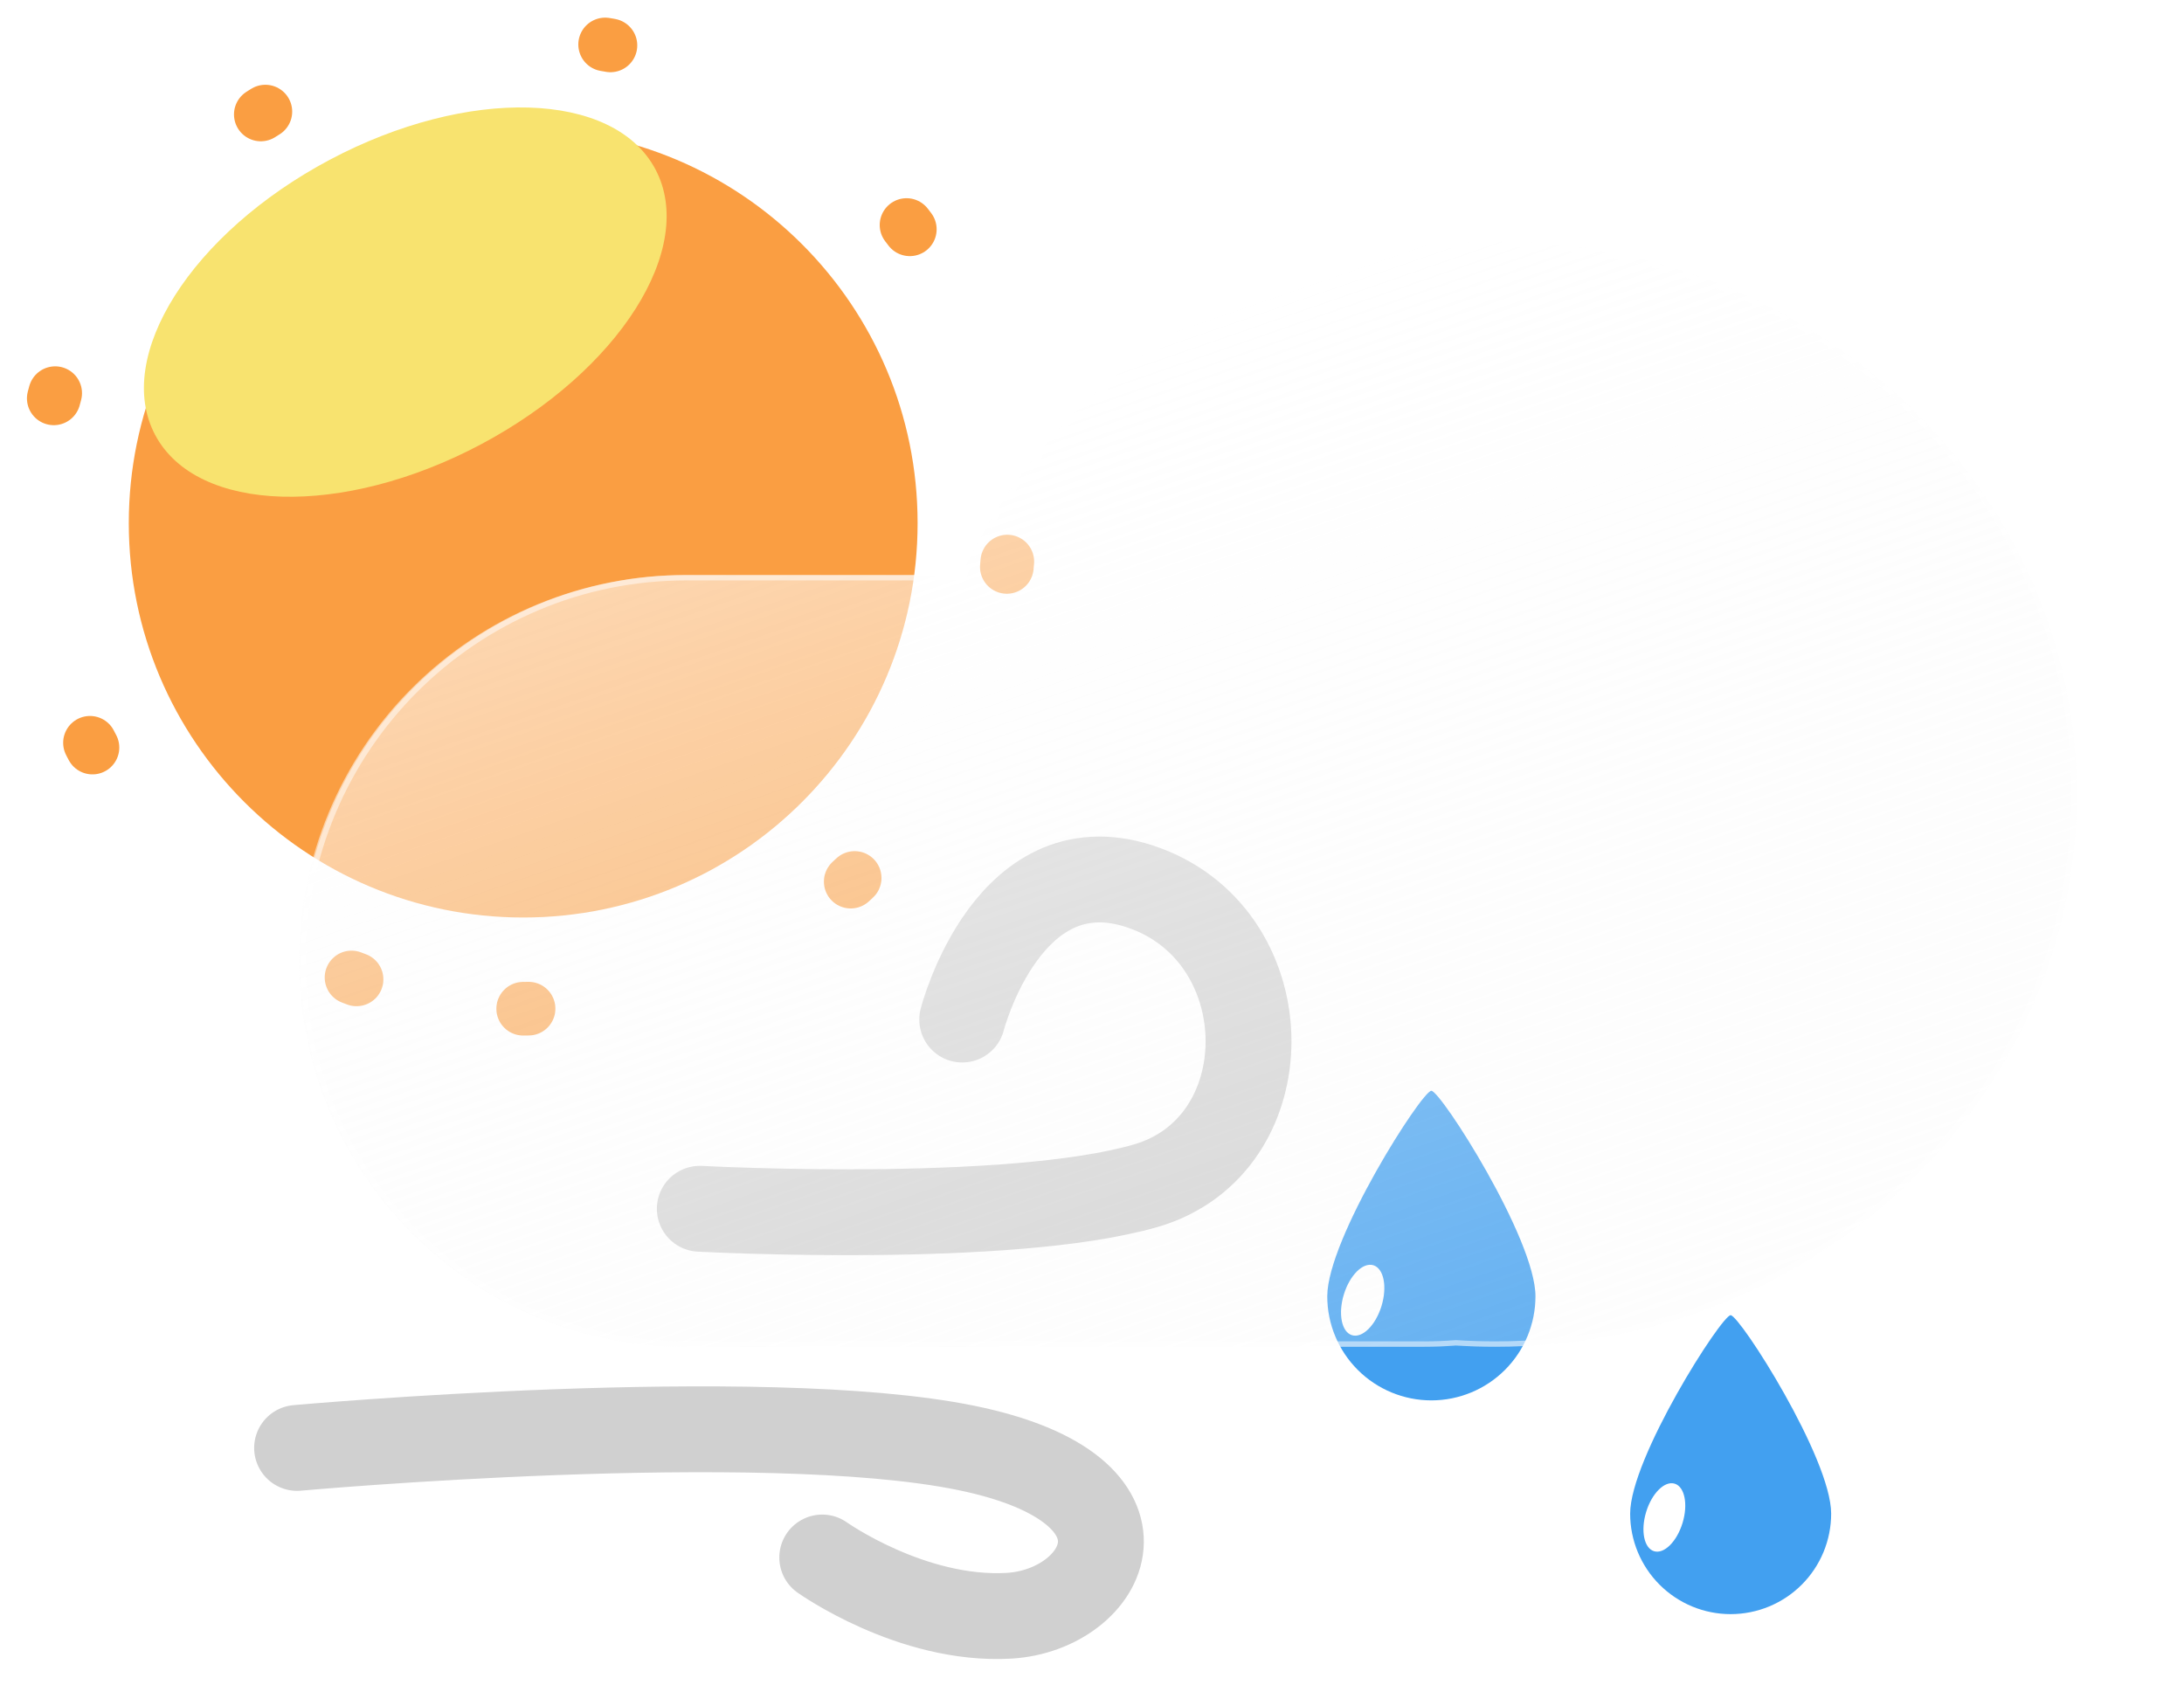 <svg width="407" height="314" viewBox="0 0 407 314" fill="none" xmlns="http://www.w3.org/2000/svg">
<g filter="url(#filter0_f_7_166)">
<path d="M130.413 225.282C130.413 225.282 187.996 228.394 213.532 220.982C239.068 213.57 239.032 175.082 213.532 165.59C188.032 156.098 179.314 190.015 179.314 190.015" stroke="#D0D0D0" stroke-width="16" stroke-linecap="round"/>
<path d="M55.363 269.857C55.363 269.857 141.917 262.037 180.075 269.857C218.233 277.677 206.083 300.112 187.999 301.137C169.915 302.162 153.228 290.28 153.228 290.28" stroke="#D0D0D0" stroke-width="16" stroke-linecap="round"/>
</g>
<g filter="url(#filter1_f_7_166)">
<path d="M97.5 171C138.093 171 171 138.093 171 97.5C171 56.907 138.093 24 97.5 24C56.907 24 24 56.907 24 97.5C24 138.093 56.907 171 97.5 171Z" fill="#FA9E42"/>
</g>
<g filter="url(#filter2_f_7_166)">
<path d="M97.5 188C147.482 188 188 147.482 188 97.5C188 47.518 147.482 7 97.5 7C47.518 7 7 47.518 7 97.5C7 147.482 47.518 188 97.5 188Z" stroke="#FA9E42" stroke-width="10" stroke-linecap="round" stroke-dasharray="1 66"/>
</g>
<g filter="url(#filter3_f_7_166)">
<path d="M89.611 82.824C115.353 69.151 129.915 46.193 122.136 31.547C114.356 16.9 87.181 16.111 61.439 29.784C35.697 43.457 21.135 66.414 28.914 81.061C36.694 95.708 63.868 96.497 89.611 82.824Z" fill="#F8E36F"/>
</g>
<g filter="url(#filter4_f_7_166)">
<path d="M322.517 245.122C324.197 245.141 341.246 271.76 341.246 282.103C341.246 284.563 340.761 286.998 339.82 289.27C338.879 291.543 337.499 293.607 335.76 295.347C332.248 298.859 327.484 300.832 322.517 300.833C317.55 300.833 312.786 298.86 309.274 295.347C305.761 291.835 303.788 287.071 303.788 282.104C303.788 271.76 320.837 245.104 322.517 245.122Z" fill="#42A0F0"/>
<path d="M308.237 289.106C310.108 289.678 312.486 287.324 313.549 283.849C314.612 280.373 313.956 277.091 312.085 276.519C310.214 275.947 307.835 278.301 306.773 281.777C305.71 285.253 306.366 288.534 308.237 289.106Z" fill="white"/>
<path d="M266.742 203.295C268.482 203.314 286.142 230.883 286.142 241.595C286.142 246.74 284.098 251.675 280.46 255.313C276.821 258.951 271.887 260.995 266.742 260.995C261.597 260.995 256.662 258.951 253.024 255.313C249.386 251.675 247.342 246.74 247.342 241.595C247.342 230.883 264.999 203.276 266.742 203.295Z" fill="#42A0F0"/>
<path d="M251.95 248.847C253.889 249.439 256.352 247.002 257.453 243.402C258.553 239.803 257.874 236.405 255.935 235.812C253.997 235.22 251.534 237.657 250.433 241.256C249.333 244.856 250.012 248.254 251.95 248.847Z" fill="white"/>
</g>
<g filter="url(#filter5_df_7_166)">
<g filter="url(#filter6_d_7_166)">
<path d="M251.294 246.765C249.361 246.92 247.408 246.999 245.437 247H107.913C98.447 247.035 89.067 245.201 80.311 241.603C71.555 238.005 63.596 232.714 56.89 226.032C50.184 219.351 44.862 211.412 41.232 202.669C37.601 193.927 35.732 184.554 35.732 175.087C35.732 165.621 37.601 156.248 41.232 147.506C44.862 138.763 50.184 130.824 56.89 124.143C63.596 117.461 71.555 112.17 80.311 108.572C89.067 104.974 98.447 103.14 107.913 103.175H159.188C175.812 66.6 214.1 41 258.673 41C318.5 41 367 87.115 367 144C367 200.885 318.5 247 258.673 247C256.193 247 253.733 246.922 251.294 246.765Z" fill="url(#paint0_linear_7_166)"/>
<path d="M258.673 246C265.958 246 273.239 245.302 280.313 243.926C287.206 242.585 293.987 240.584 300.465 237.978C306.826 235.42 312.961 232.254 318.699 228.568C324.382 224.917 329.726 220.725 334.583 216.107C339.438 211.49 343.846 206.411 347.684 201.009C351.558 195.557 354.886 189.728 357.574 183.686C360.311 177.532 362.413 171.093 363.822 164.547C365.267 157.831 366 150.917 366 144C366 137.082 365.267 130.169 363.822 123.452C362.413 116.906 360.311 110.467 357.574 104.314C354.886 98.272 351.558 92.443 347.684 86.991C343.846 81.589 339.438 76.51 334.583 71.893C329.726 67.275 324.382 63.083 318.699 59.432C312.961 55.746 306.826 52.58 300.465 50.022C293.987 47.416 287.206 45.415 280.313 44.074C273.239 42.698 265.958 42 258.673 42C237.302 42 216.662 47.952 198.986 59.214C190.466 64.642 182.809 71.194 176.229 78.688C169.607 86.229 164.18 94.607 160.098 103.588L159.832 104.175H159.188H107.913C98.339 104.175 89.052 106.049 80.311 109.747C76.109 111.524 72.056 113.724 68.266 116.285C64.51 118.822 60.979 121.735 57.77 124.945C54.561 128.154 51.647 131.685 49.11 135.44C46.549 139.231 44.349 143.284 42.572 147.485C38.875 156.227 37 165.514 37 175.087C37 184.661 38.875 193.948 42.572 202.689C44.349 206.891 46.549 210.944 49.11 214.735C51.647 218.49 54.561 222.021 57.77 225.23C60.979 228.439 64.51 231.353 68.266 233.89C72.056 236.451 76.109 238.651 80.311 240.428C89.052 244.125 98.339 246 107.913 246H245.437C247.36 246 249.304 245.922 251.214 245.768L251.286 245.762L251.358 245.767C253.778 245.922 256.238 246 258.673 246ZM258.673 247C256.193 247 253.732 246.921 251.294 246.765C249.364 246.92 247.408 247 245.437 247H107.913C68.197 247 36 214.803 36 175.087C36 135.371 68.197 103.175 107.913 103.175H159.188C175.812 66.595 214.098 41 258.673 41C318.5 41 367 87.115 367 144C367 200.885 318.5 247 258.673 247Z" fill="white" fill-opacity="0.5"/>
</g>
</g>
<defs>
<filter id="filter0_f_7_166" x="43.363" y="151.914" width="201.308" height="161.286" filterUnits="userSpaceOnUse" color-interpolation-filters="sRGB">
<feFlood flood-opacity="0" result="BackgroundImageFix"/>
<feBlend mode="normal" in="SourceGraphic" in2="BackgroundImageFix" result="shape"/>
<feGaussianBlur stdDeviation="2" result="effect1_foregroundBlur_7_166"/>
</filter>
<filter id="filter1_f_7_166" x="20" y="20" width="155" height="155" filterUnits="userSpaceOnUse" color-interpolation-filters="sRGB">
<feFlood flood-opacity="0" result="BackgroundImageFix"/>
<feBlend mode="normal" in="SourceGraphic" in2="BackgroundImageFix" result="shape"/>
<feGaussianBlur stdDeviation="2" result="effect1_foregroundBlur_7_166"/>
</filter>
<filter id="filter2_f_7_166" x="0" y="0" width="195" height="195" filterUnits="userSpaceOnUse" color-interpolation-filters="sRGB">
<feFlood flood-opacity="0" result="BackgroundImageFix"/>
<feBlend mode="normal" in="SourceGraphic" in2="BackgroundImageFix" result="shape"/>
<feGaussianBlur stdDeviation="1" result="effect1_foregroundBlur_7_166"/>
</filter>
<filter id="filter3_f_7_166" x="6.819" y="0.024" width="137.411" height="112.56" filterUnits="userSpaceOnUse" color-interpolation-filters="sRGB">
<feFlood flood-opacity="0" result="BackgroundImageFix"/>
<feBlend mode="normal" in="SourceGraphic" in2="BackgroundImageFix" result="shape"/>
<feGaussianBlur stdDeviation="10" result="effect1_foregroundBlur_7_166"/>
</filter>
<filter id="filter4_f_7_166" x="243.342" y="199.295" width="101.904" height="105.538" filterUnits="userSpaceOnUse" color-interpolation-filters="sRGB">
<feFlood flood-opacity="0" result="BackgroundImageFix"/>
<feBlend mode="normal" in="SourceGraphic" in2="BackgroundImageFix" result="shape"/>
<feGaussianBlur stdDeviation="2" result="effect1_foregroundBlur_7_166"/>
</filter>
<filter id="filter5_df_7_166" x="15.732" y="13" width="391.268" height="266.001" filterUnits="userSpaceOnUse" color-interpolation-filters="sRGB">
<feFlood flood-opacity="0" result="BackgroundImageFix"/>
<feColorMatrix in="SourceAlpha" type="matrix" values="0 0 0 0 0 0 0 0 0 0 0 0 0 0 0 0 0 0 127 0" result="hardAlpha"/>
<feOffset dx="10" dy="2"/>
<feGaussianBlur stdDeviation="15"/>
<feColorMatrix type="matrix" values="0 0 0 0 0.259 0 0 0 0 0.627 0 0 0 0 0.941 0 0 0 0.596 0"/>
<feBlend mode="normal" in2="BackgroundImageFix" result="effect1_dropShadow_7_166"/>
<feBlend mode="normal" in="SourceGraphic" in2="effect1_dropShadow_7_166" result="shape"/>
<feGaussianBlur stdDeviation="2" result="effect2_foregroundBlur_7_166"/>
</filter>
<filter id="filter6_d_7_166" x="15.732" y="13" width="391.268" height="266.001" filterUnits="userSpaceOnUse" color-interpolation-filters="sRGB">
<feFlood flood-opacity="0" result="BackgroundImageFix"/>
<feColorMatrix in="SourceAlpha" type="matrix" values="0 0 0 0 0 0 0 0 0 0 0 0 0 0 0 0 0 0 127 0" result="hardAlpha"/>
<feOffset dx="10" dy="2"/>
<feGaussianBlur stdDeviation="15"/>
<feColorMatrix type="matrix" values="0 0 0 0 0.502 0 0 0 0 0.502 0 0 0 0 0.502 0 0 0 0.302 0"/>
<feBlend mode="normal" in2="BackgroundImageFix" result="effect1_dropShadow_7_166"/>
<feBlend mode="normal" in="SourceGraphic" in2="effect1_dropShadow_7_166" result="shape"/>
</filter>
<linearGradient id="paint0_linear_7_166" x1="169.896" y1="66.956" x2="235.938" y2="258.168" gradientUnits="userSpaceOnUse">
<stop stop-color="white" stop-opacity="0.596"/>
<stop offset="1" stop-color="#F7F7F7" stop-opacity="0.204"/>
</linearGradient>
</defs>
</svg>
